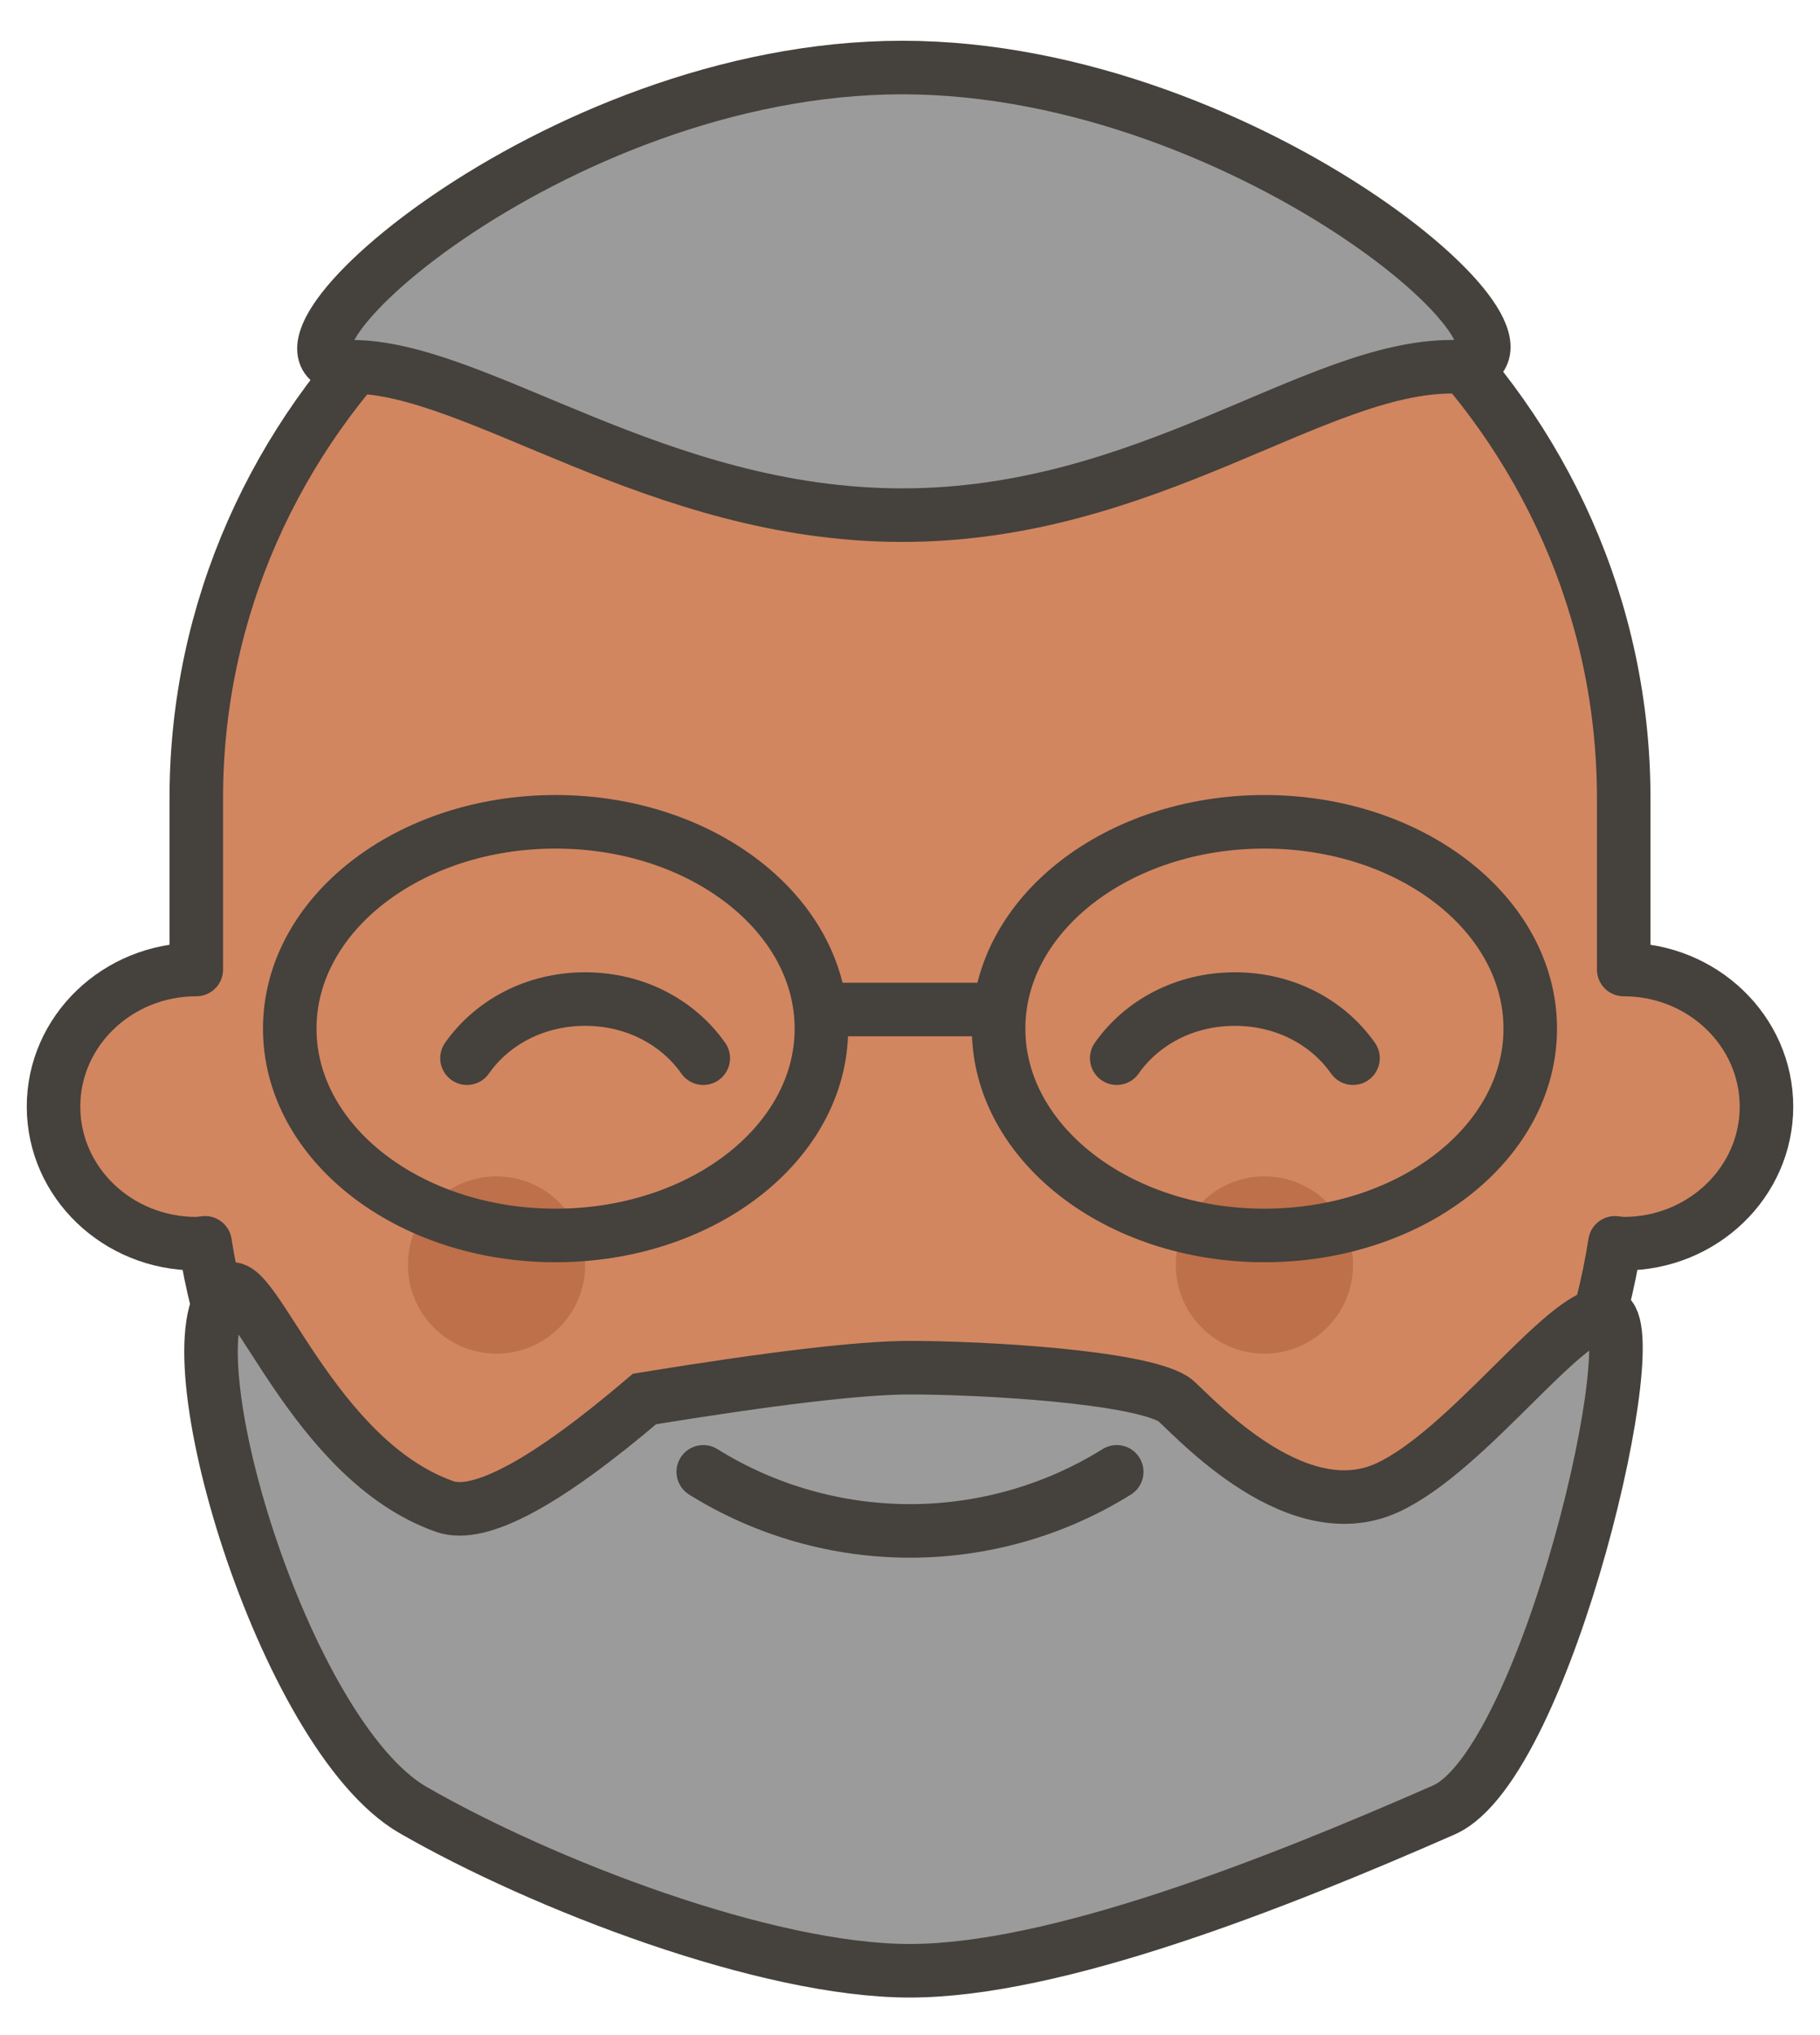 <?xml version="1.0" encoding="UTF-8"?>
<svg width="34px" height="38px" viewBox="0 0 34 38" version="1.1" xmlns="http://www.w3.org/2000/svg" xmlns:xlink="http://www.w3.org/1999/xlink">
    <!-- Generator: Sketch 50.2 (55047) - http://www.bohemiancoding.com/sketch -->
    <title>person1</title>
    <desc>Created with Sketch.</desc>
    <defs></defs>
    <g id="Characters" stroke="none" stroke-width="1" fill="none" fill-rule="evenodd">
        <g id="person1" transform="translate(1, 1)">
            <path d="M29.333,17.103 L29.333,13.903 C29.333,6.835 23.363,1.103 16,1.103 C8.637,1.103 2.667,6.835 2.667,13.903 L2.667,17.103 C1.195,17.103 0,18.25 0,19.663 C0,21.077 1.195,22.223 2.667,22.223 C2.723,22.223 2.775,22.211 2.831,22.207 C3.791,28.371 9.312,33.103 16,33.103 C22.688,33.103 28.209,28.371 29.169,22.207 C29.225,22.211 29.277,22.223 29.333,22.223 C30.805,22.223 32,21.077 32,19.663 C32,18.25 30.805,17.103 29.333,17.103" id="Fill-55" fill="#D18660"></path>
            <path d="M29.333,17.103 L29.333,13.903 C29.333,6.835 23.363,1.103 16,1.103 C8.637,1.103 2.667,6.835 2.667,13.903 L2.667,17.103 C1.195,17.103 0,18.25 0,19.663 C0,21.077 1.195,22.223 2.667,22.223 C2.723,22.223 2.775,22.211 2.831,22.207 C3.791,28.371 9.312,33.103 16,33.103 C22.688,33.103 28.209,28.371 29.169,22.207 C29.225,22.211 29.277,22.223 29.333,22.223 C30.805,22.223 32,21.077 32,19.663 C32,18.25 30.805,17.103 29.333,17.103 Z" id="Stroke-56" stroke="#45413C" stroke-linecap="round" stroke-linejoin="round"></path>
            <path d="M9.931,22.621 C9.931,23.534 9.19,24.276 8.276,24.276 C7.362,24.276 6.621,23.534 6.621,22.621 C6.621,21.707 7.362,20.966 8.276,20.966 C9.19,20.966 9.931,21.707 9.931,22.621" id="Fill-57" fill="#BD704A"></path>
            <path d="M20.966,22.621 C20.966,23.534 21.707,24.276 22.621,24.276 C23.534,24.276 24.276,23.534 24.276,22.621 C24.276,21.707 23.534,20.966 22.621,20.966 C21.707,20.966 20.966,21.707 20.966,22.621" id="Fill-58" fill="#BD704A"></path>
            <path d="M15.994,24.538 C17.359,24.538 20.232,24.702 20.919,25.122 C21.135,25.254 23.128,27.608 24.923,26.777 C26.421,26.083 28.209,23.537 28.978,23.537 C29.84,23.537 27.898,31.952 25.972,32.797 C22.793,34.192 18.713,35.799 15.994,35.799 C13.315,35.799 9.139,34.192 6.716,32.797 C4.294,31.402 2.114,24.07 3.253,23.098 C3.716,22.702 4.838,26.264 7.31,27.131 C7.959,27.358 9.202,26.688 11.041,25.122 C13.433,24.733 15.084,24.538 15.994,24.538 Z" id="Path-2" stroke="#45413C" fill="#9B9B9B"></path>
            <path d="M19.862,26.483 C18.689,27.214 17.344,27.586 16,27.586 C14.656,27.586 13.311,27.214 12.138,26.483" id="Stroke-59" stroke="#45413C" stroke-linecap="round" stroke-linejoin="round"></path>
            <path d="M12.138,18.759 C11.682,18.109 10.887,17.655 9.931,17.655 C8.975,17.655 8.18,18.109 7.724,18.759" id="Stroke-60" stroke="#45413C" stroke-linecap="round" stroke-linejoin="round"></path>
            <path d="M24.276,18.759 C23.82,18.109 23.025,17.655 22.069,17.655 C21.113,17.655 20.318,18.109 19.862,18.759" id="Stroke-61" stroke="#45413C" stroke-linecap="round" stroke-linejoin="round"></path>
            <path d="M5.565,5.848 C7.911,5.848 11.262,8.619 15.855,8.619 C20.447,8.619 23.557,5.842 26.13,5.848 C28.703,5.854 22.409,0.261 15.855,0.261 C9.3,0.261 3.22,5.848 5.565,5.848 Z" id="Path-3" stroke="#45413C" fill="#9B9B9B"></path>
            <g id="Group" transform="translate(4, 14)" stroke="#45413C">
                <ellipse id="Oval-2" cx="18.621" cy="4.207" rx="4.966" ry="3.862"></ellipse>
                <ellipse id="Oval-2-Copy" cx="5.379" cy="4.207" rx="4.966" ry="3.862"></ellipse>
                <path d="M10.626,3.85 L13.454,3.85" id="Path-4"></path>
            </g>
        </g>
    </g>
</svg>